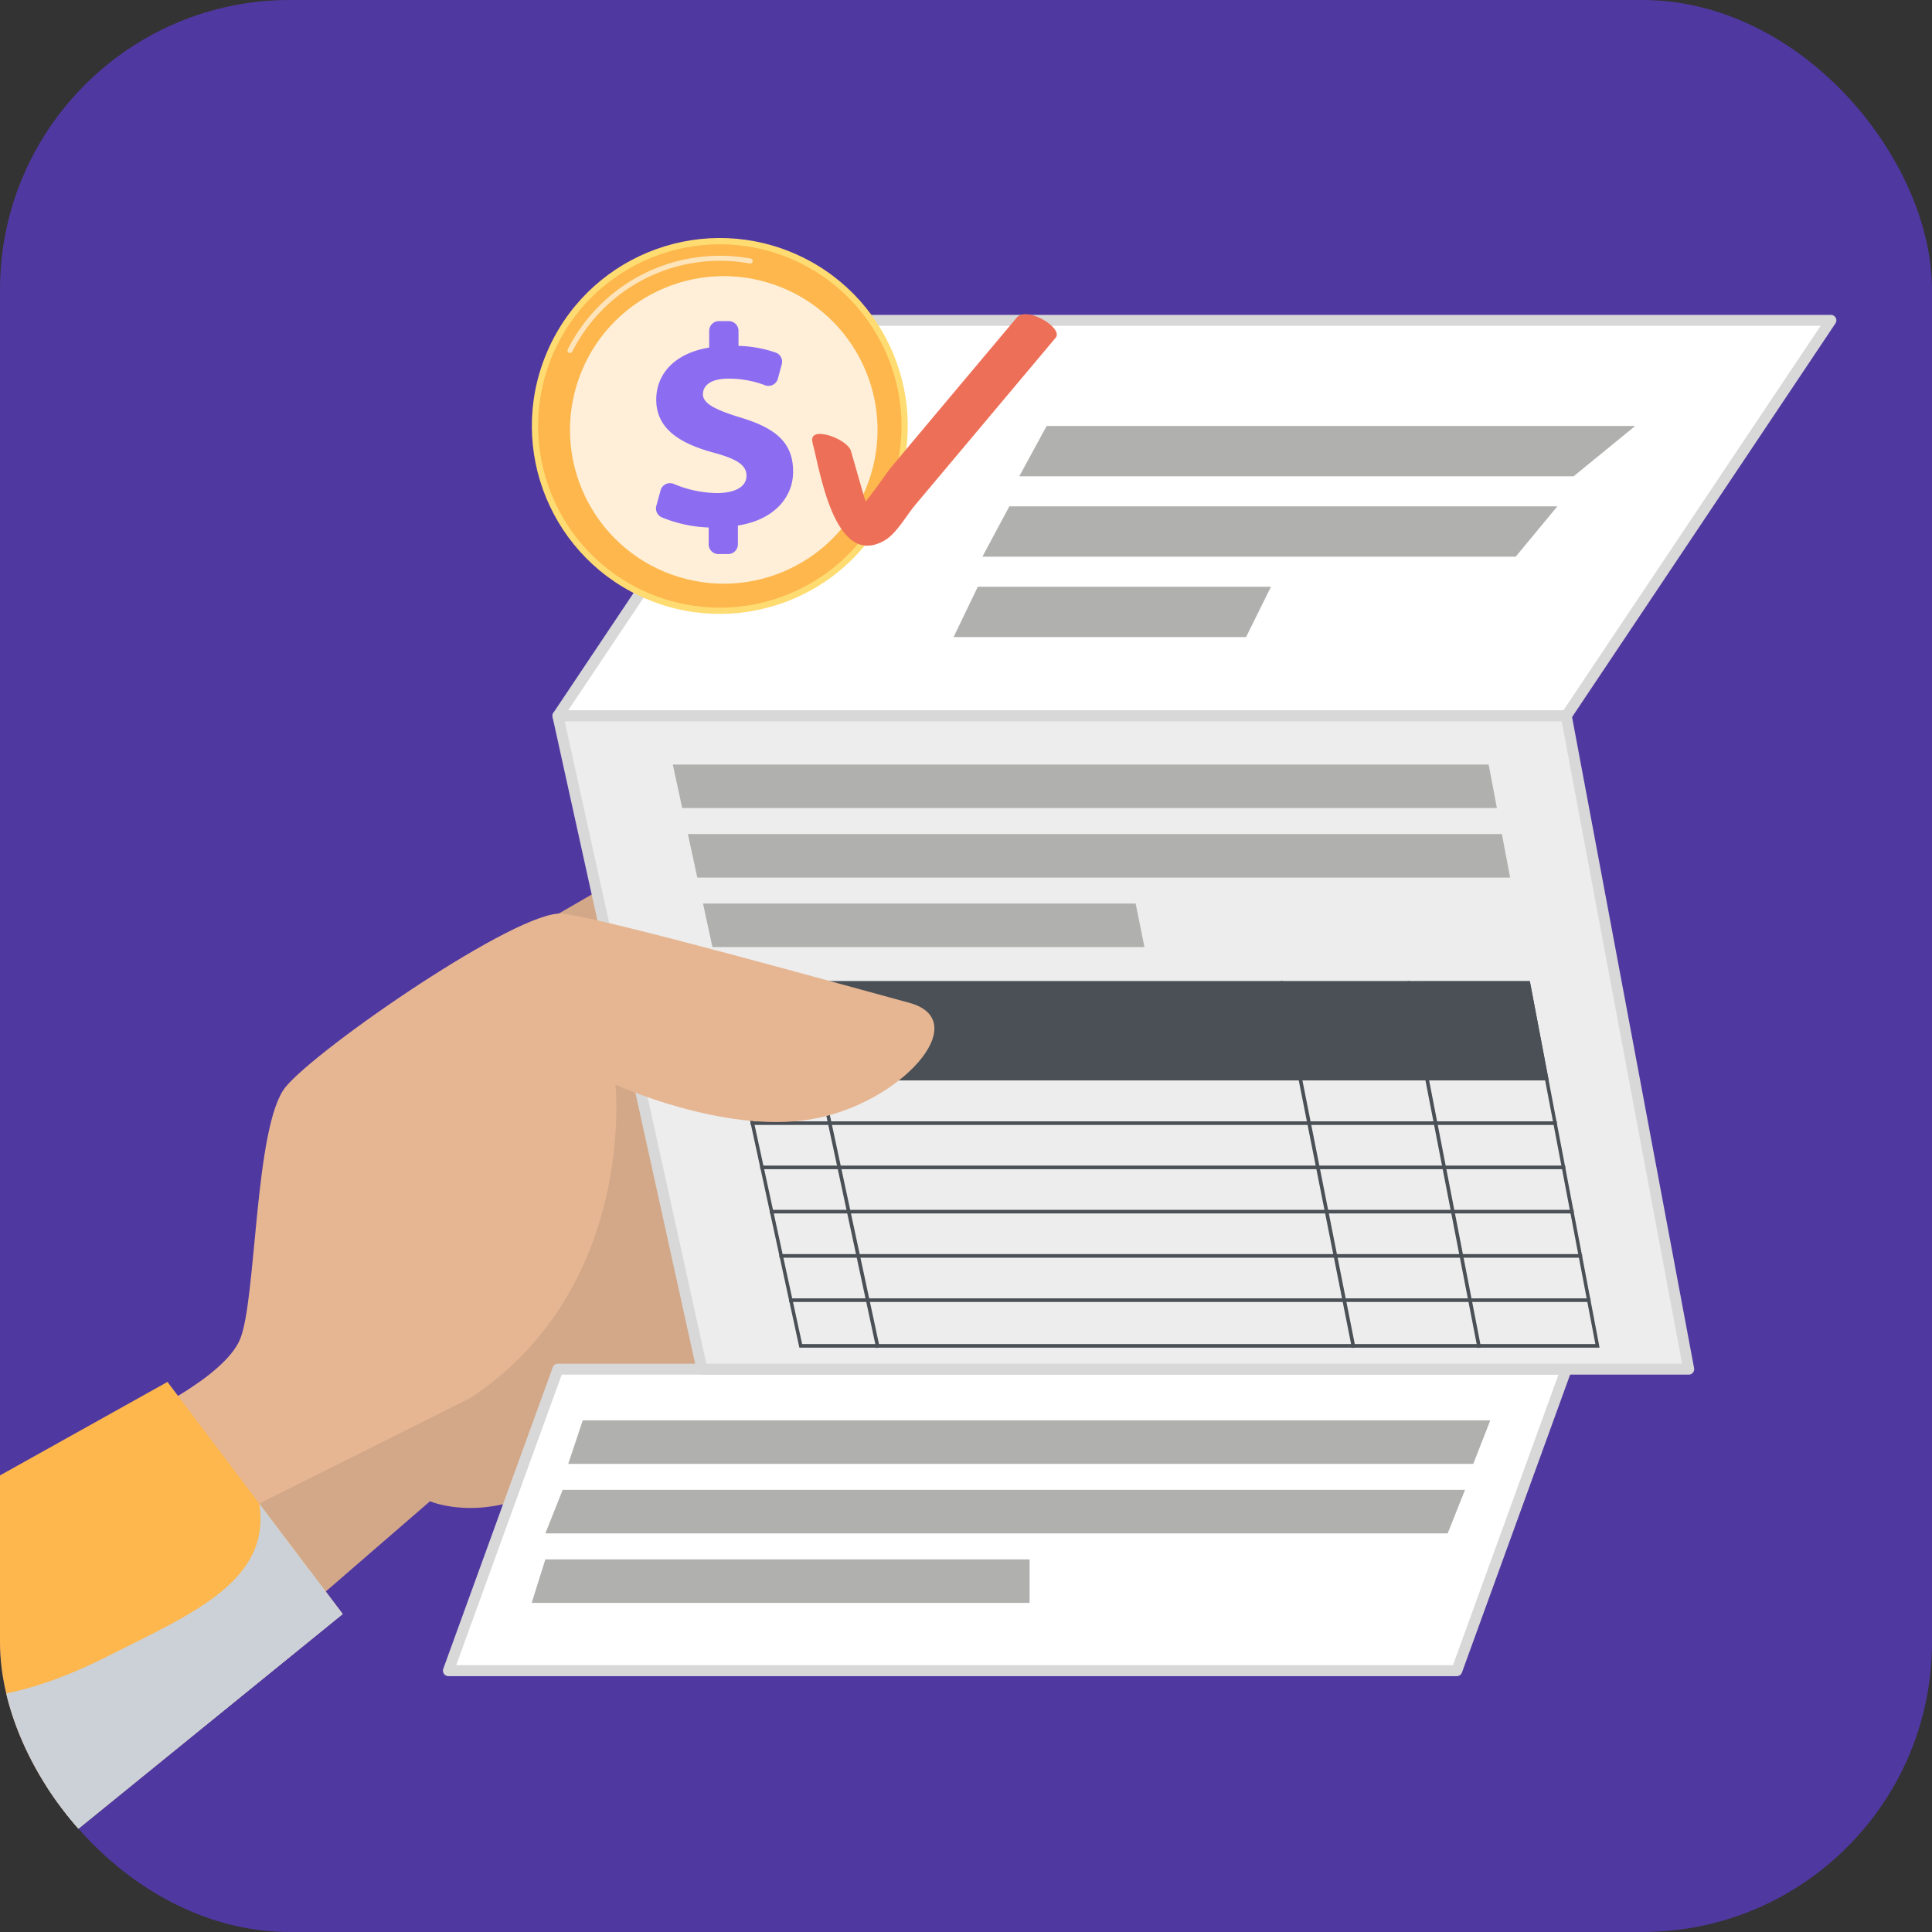 <svg id="Grupo_135017" data-name="Grupo 135017" xmlns="http://www.w3.org/2000/svg" xmlns:xlink="http://www.w3.org/1999/xlink" width="144" height="144" viewBox="0 0 144 144">
  <rect x="0" y="0" width="144" height="144" fill="#333333" stroke="none"/>
  <defs>
    <clipPath id="clip-path">
      <rect id="Rectángulo_44774" data-name="Rectángulo 44774" width="144" height="144" rx="21.594" fill="none"/>
    </clipPath>
  </defs>
  <rect id="Rectángulo_44773" data-name="Rectángulo 44773" width="144" height="144" rx="21.594" fill="#5038a1"/>
  <g id="Grupo_135025" data-name="Grupo 135025">
    <g id="Grupo_135024" data-name="Grupo 135024" clip-path="url(#clip-path)">
      <g id="Grupo_135023" data-name="Grupo 135023">
        <g id="Grupo_135017-2" data-name="Grupo 135017">
          <path id="Trazado_192440" data-name="Trazado 192440" d="M70.737,58.788c-5.828,4.2-25.456,18.471-25.456,18.471l-5.313-8.2s22.21-12.847,26.084-14.987C70.052,51.859,75.882,55.083,70.737,58.788Z" fill="#d3a888"/>
          <path id="Trazado_192441" data-name="Trazado 192441" d="M78.852,63.181C72.889,67.278,50.926,83,50.926,83L46.11,76.538s25-15.94,28.536-18.607C79.171,54.514,83.409,60.05,78.852,63.181Z" fill="#d3a888"/>
          <path id="Trazado_192442" data-name="Trazado 192442" d="M81.39,71.993C76.129,76.1,55.468,89.6,55.468,89.6L51.5,83.492s22.279-15,25.584-17.4C81.446,62.93,86.937,67.665,81.39,71.993Z" fill="#d3a888"/>
          <path id="Trazado_192443" data-name="Trazado 192443" d="M82.406,79.8c-4.329,4.917-22.485,16.2-22.485,16.2l-4.229-5.649S76.235,77.069,79.686,74.889,85.681,76.077,82.406,79.8Z" fill="#d3a888"/>
          <path id="Trazado_192444" data-name="Trazado 192444" d="M59.84,95.987s-13.674,12.05-19.024,14.882c-5.041,2.669-8.766,1.026-8.766,1.026l-12.025,10.41L15,114.229l15.076-12.2L46.767,75.282Z" fill="#d3a888"/>
        </g>
        <g id="Grupo_135021" data-name="Grupo 135021">
          <path id="Trazado_192445" data-name="Trazado 192445" d="M108.581,124.522H33.422l8.161-22.473h75.158Z" fill="#fff" stroke="#d8d8d8" stroke-linecap="round" stroke-linejoin="round" stroke-width="0.816"/>
          <path id="Trazado_192446" data-name="Trazado 192446" d="M116.741,53.358H41.583L61.306,23.877h75.158Z" fill="#fff" stroke="#d8d8d8" stroke-linecap="round" stroke-linejoin="round" stroke-width="0.816"/>
          <path id="Trazado_192447" data-name="Trazado 192447" d="M109.807,109.109H42.353l1.082-3.245h67.643Z" fill="#b0b0af"/>
          <path id="Trazado_192448" data-name="Trazado 192448" d="M107.9,114.291H40.647l1.292-3.245h67.255Z" fill="#b0b0af"/>
          <path id="Trazado_192449" data-name="Trazado 192449" d="M76.739,119.471H39.627l1.02-3.243H76.739Z" fill="#b0b0af"/>
          <path id="Trazado_192450" data-name="Trazado 192450" d="M117.287,35.5H75.971l2.04-3.752h43.868Z" fill="#b0b0af"/>
          <path id="Trazado_192451" data-name="Trazado 192451" d="M112.969,41.493H73.221l2.01-3.752h40.845Z" fill="#b0b0af"/>
          <path id="Trazado_192452" data-name="Trazado 192452" d="M92.874,47.485h-21.8l1.806-3.752h21.85Z" fill="#b0b0af"/>
          <g id="Grupo_135020" data-name="Grupo 135020">
            <path id="Trazado_192453" data-name="Trazado 192453" d="M125.867,102.049H52.32L41.583,53.358h75.158Z" fill="#ededed" stroke="#d8d8d8" stroke-linecap="round" stroke-linejoin="round" stroke-width="0.816"/>
            <path id="Trazado_192454" data-name="Trazado 192454" d="M111.569,60.228H50.848l-.7-3.243h60.808Z" fill="#b0b0af"/>
            <path id="Trazado_192455" data-name="Trazado 192455" d="M112.555,65.41H51.973l-.7-3.244h60.669Z" fill="#b0b0af"/>
            <path id="Trazado_192456" data-name="Trazado 192456" d="M85.3,70.59H53.1l-.7-3.245H84.645Z" fill="#b0b0af"/>
            <g id="Grupo_135018" data-name="Grupo 135018">
              <path id="Trazado_192457" data-name="Trazado 192457" d="M115.431,80.527H55.255L53.65,73.133h60.376Z" fill="#4a5056"/>
            </g>
            <g id="Grupo_135019" data-name="Grupo 135019">
              <path id="Trazado_192458" data-name="Trazado 192458" d="M113.809,73.4l5.1,26.778H59.785L53.975,73.4h59.834m.216-.269H53.65l5.93,27.316h59.642l-5.2-27.316Z" fill="#4a5056"/>
            </g>
            <line id="Línea_252" data-name="Línea 252" x2="60.091" transform="translate(55.946 83.712)" fill="none" stroke="#4a5056" stroke-miterlimit="10" stroke-width="0.269"/>
            <line id="Línea_253" data-name="Línea 253" x2="60.003" transform="translate(56.662 87.01)" fill="none" stroke="#4a5056" stroke-miterlimit="10" stroke-width="0.269"/>
            <line id="Línea_254" data-name="Línea 254" x2="59.915" transform="translate(57.378 90.309)" fill="none" stroke="#4a5056" stroke-miterlimit="10" stroke-width="0.269"/>
            <line id="Línea_255" data-name="Línea 255" x2="59.826" transform="translate(58.094 93.606)" fill="none" stroke="#4a5056" stroke-miterlimit="10" stroke-width="0.269"/>
            <line id="Línea_256" data-name="Línea 256" x2="59.738" transform="translate(58.81 96.905)" fill="none" stroke="#4a5056" stroke-miterlimit="10" stroke-width="0.269"/>
            <line id="Línea_257" data-name="Línea 257" x1="5.859" y1="27.316" transform="translate(59.575 73.133)" fill="none" stroke="#4a5056" stroke-miterlimit="10" stroke-width="0.269"/>
            <line id="Línea_258" data-name="Línea 258" x1="5.422" y1="27.316" transform="translate(95.471 73.133)" fill="none" stroke="#4a5056" stroke-miterlimit="10" stroke-width="0.269"/>
            <line id="Línea_259" data-name="Línea 259" x1="5.308" y1="27.316" transform="translate(104.945 73.133)" fill="none" stroke="#4a5056" stroke-miterlimit="10" stroke-width="0.269"/>
          </g>
        </g>
        <path id="Trazado_192459" data-name="Trazado 192459" d="M10.333,105.613s6.282-2.871,7.538-5.742,1.077-15.974,3.41-18.846S38.691,67.744,41.921,68.1s20.89,5.3,25.844,6.641-.715,7.623-7.407,8.7c-6.5,1.05-14.488-2.6-14.488-2.6S47.485,95.922,35.1,104.178L15,114.229Z" fill="#e6b693"/>
        <g id="Grupo_135022" data-name="Grupo 135022">
          <path id="Trazado_192460" data-name="Trazado 192460" d="M25.539,120.3-.71,141.622l-14.825-22.984L12.482,103Z" fill="#fdb74d"/>
          <path id="Trazado_192461" data-name="Trazado 192461" d="M19.326,112.066c.909,5.783-5.077,8.235-11.2,11.332-6.97,3.529-13.476,4.683-20.076.8L-.71,141.622,25.539,120.3Z" fill="#cbd1d7" style="mix-blend-mode: multiply;isolation: isolate"/>
          <path id="Trazado_192462" data-name="Trazado 192462" d="M23,116.937c-.568,3.664-6.117,6.613-8.75,8.637-4.433,3.408-8.016,6.856-13.466,8.569-2.48.779-4.854-.742-6.974-1.016l5.479,8.495L25.539,120.3Z" fill="#cbd1d7" style="mix-blend-mode: multiply;isolation: isolate"/>
        </g>
      </g>
    </g>
  </g>
  <g id="Grupo_135027" data-name="Grupo 135027">
    <circle id="Elipse_5823" data-name="Elipse 5823" cx="14.006" cy="14.006" r="14.006" transform="translate(35.35 39.329) rotate(-67.5)" fill="#fedc72"/>
    <circle id="Elipse_5824" data-name="Elipse 5824" cx="13.54" cy="13.54" r="13.54" transform="translate(36.279 39.806) rotate(-69.882)" fill="#fdb74d"/>
    <path id="Trazado_192463" data-name="Trazado 192463" d="M42.485,26.312a.183.183,0,0,1-.085-.02.189.189,0,0,1-.083-.252,12.708,12.708,0,0,1,13.621-6.771.188.188,0,1,1-.067.369,12.332,12.332,0,0,0-13.219,6.571A.188.188,0,0,1,42.485,26.312Z" fill="#fff" opacity="0.62"/>
    <circle id="Elipse_5825" data-name="Elipse 5825" cx="11.46" cy="11.46" r="11.46" transform="translate(39.656 39.691) rotate(-73.155)" fill="#fff" opacity="0.78"/>
    <g id="Grupo_135026" data-name="Grupo 135026">
      <path id="Trazado_192464" data-name="Trazado 192464" d="M52.82,40.563V39.317a10.155,10.155,0,0,1-3.5-.759.721.721,0,0,1-.4-.852l.317-1.161a.727.727,0,0,1,.987-.476,8.432,8.432,0,0,0,3.23.68c1.251,0,2.185-.424,2.185-1.294,0-.785-.721-1.252-2.461-1.719-2.483-.679-4.265-1.761-4.265-3.946,0-1.974,1.443-3.48,3.946-3.883V24.66a.728.728,0,0,1,.727-.727h.732a.727.727,0,0,1,.727.727v1.119a9.3,9.3,0,0,1,2.773.5.723.723,0,0,1,.451.873l-.291,1.074a.724.724,0,0,1-.956.489,7.566,7.566,0,0,0-2.72-.493c-1.485,0-1.909.615-1.909,1.167,0,.679.891,1.145,2.822,1.739,2.758.828,3.9,1.974,3.9,4.032,0,1.888-1.4,3.586-4.116,4.01v1.4a.727.727,0,0,1-.727.727h-.733A.726.726,0,0,1,52.82,40.563Z" fill="#8c6df2"/>
    </g>
  </g>
  <g id="Grupo_135029" data-name="Grupo 135029">
    <g id="Grupo_135028" data-name="Grupo 135028">
      <path id="Trazado_192465" data-name="Trazado 192465" d="M60.559,33c.523,1.828,1.592,9.509,5.4,7.265.878-.518,1.6-1.849,2.248-2.62L71.7,33.488l6.985-8.318c.6-.71-2.152-2.392-2.9-1.5l-6.209,7.393-3.1,3.7c-.719.856-2.361,3.6-3.45,3.863l1.8.535c.429.335-.41-2.093-.429-2.159l-.971-3.388c-.267-.933-3.255-1.991-2.859-.609Z" fill="#ee6f57"/>
    </g>
  </g>
</svg>
